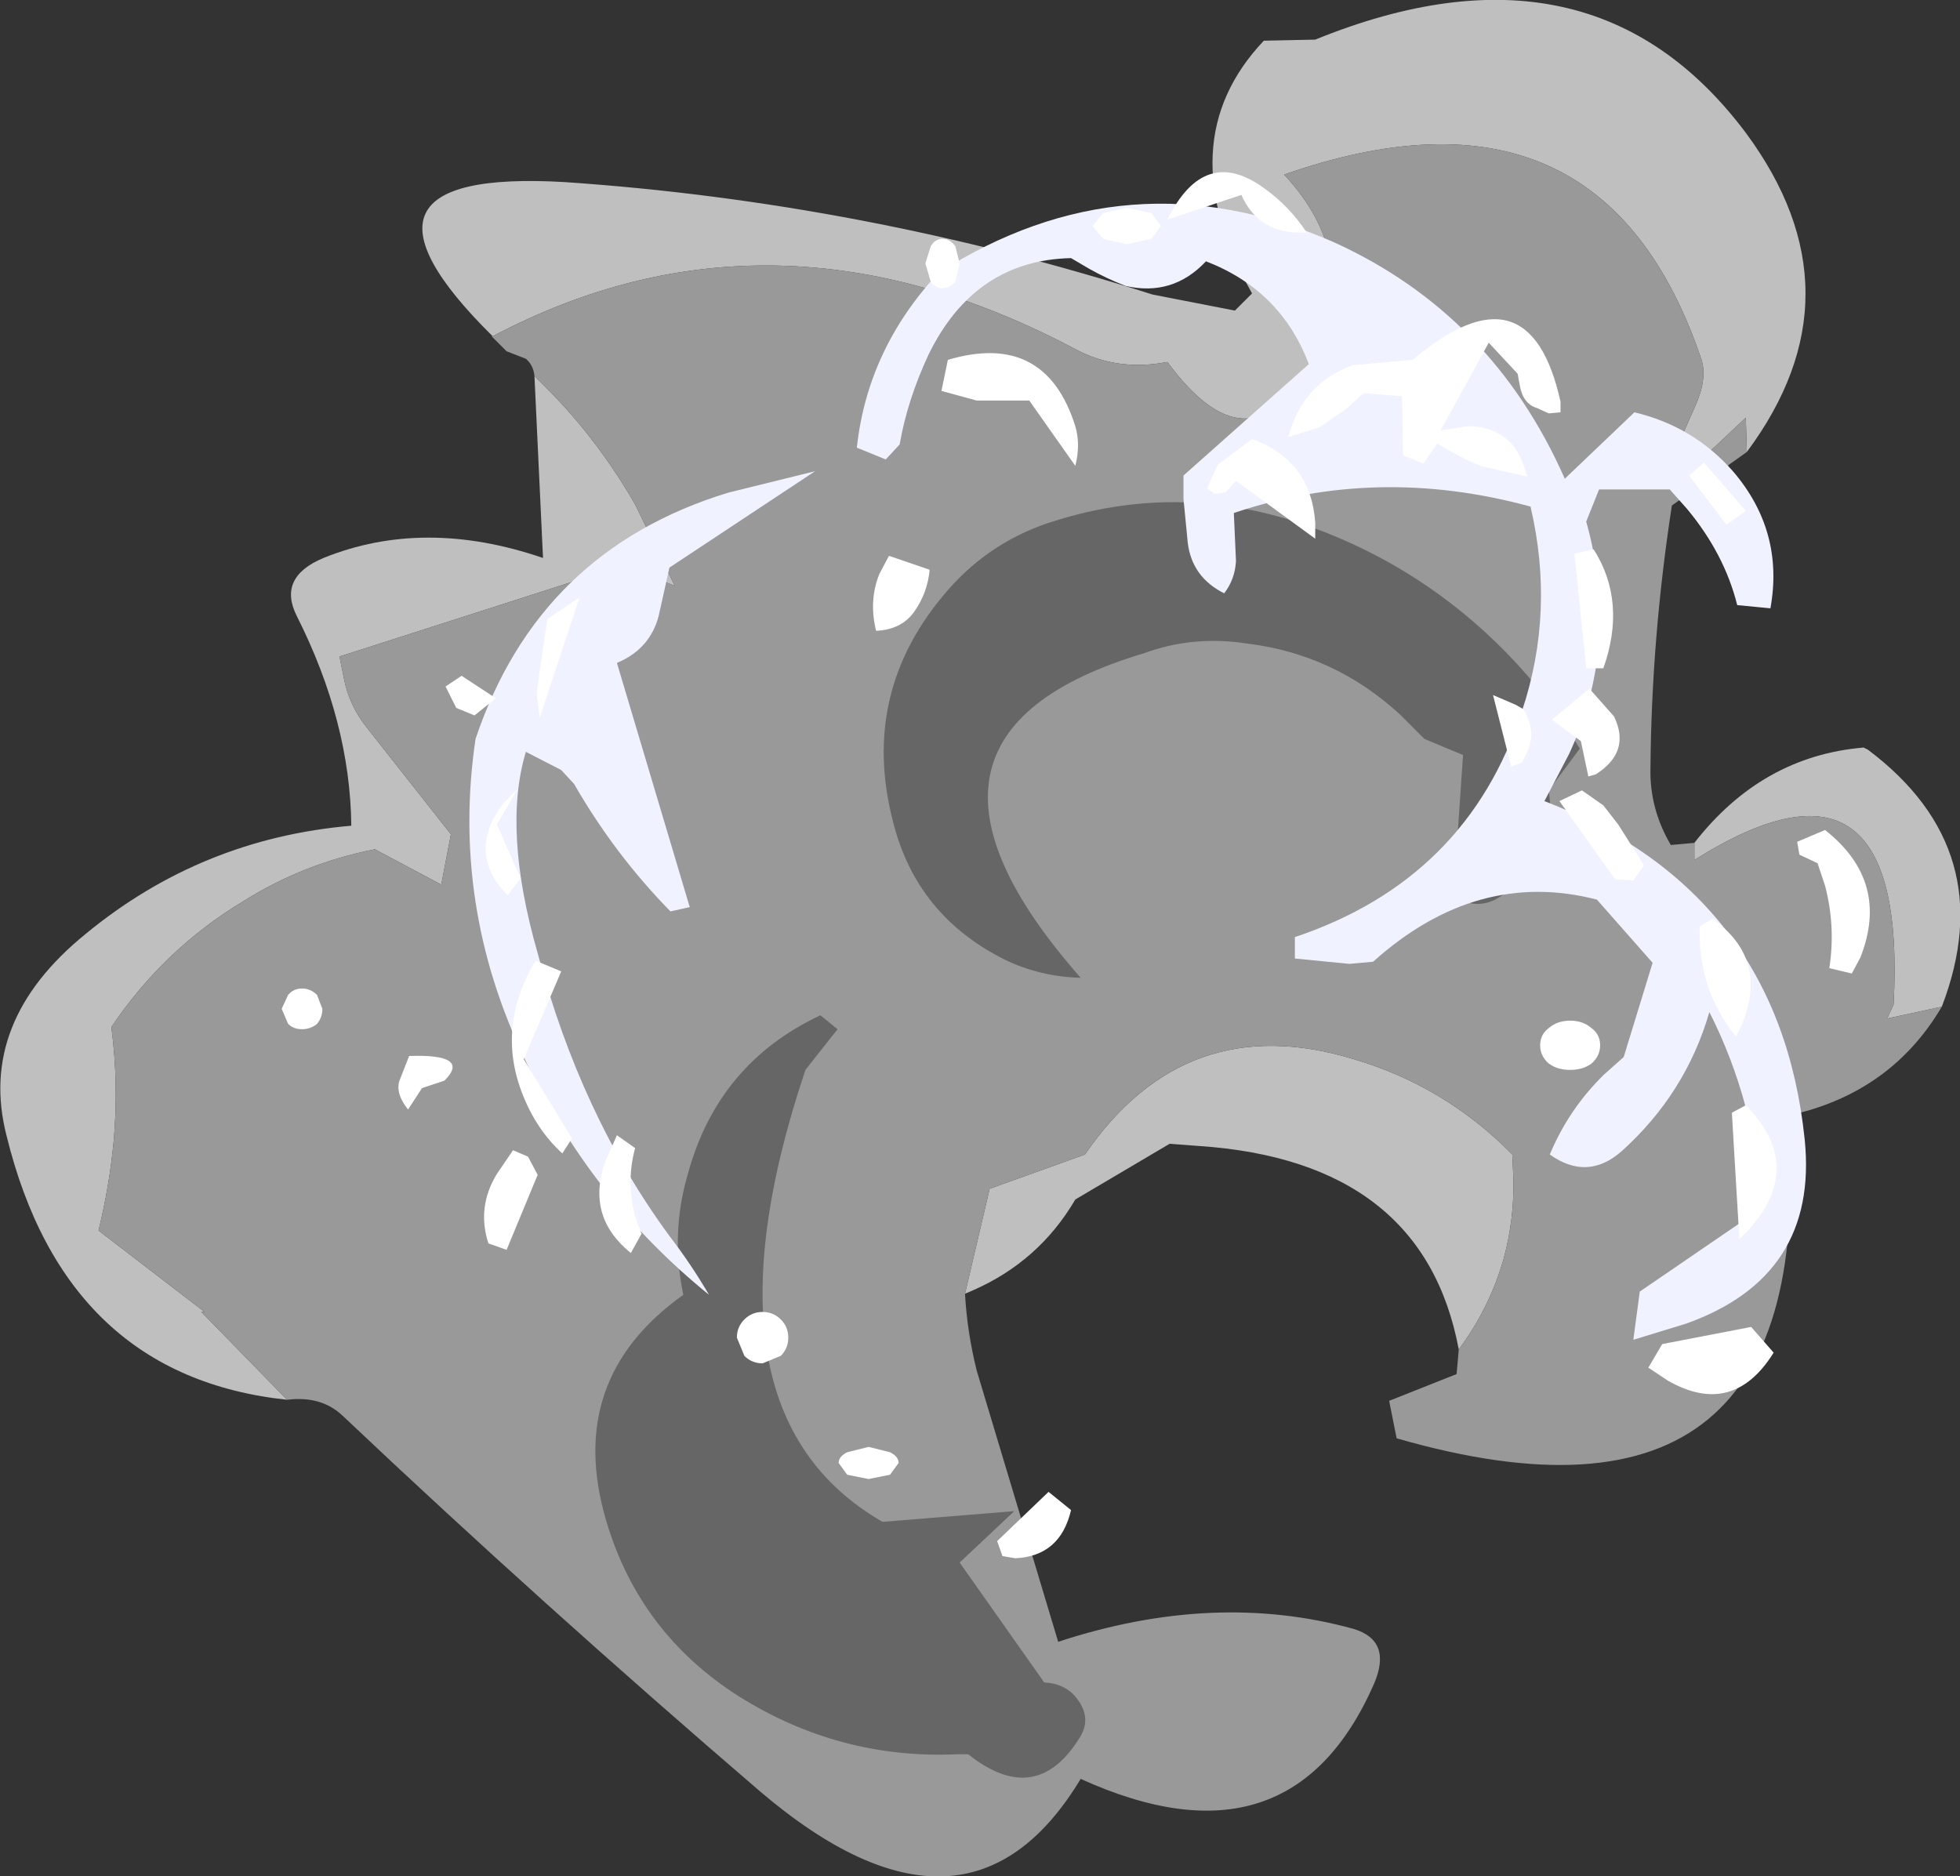 <?xml version="1.0" encoding="UTF-8" standalone="no"?>
<svg xmlns:xlink="http://www.w3.org/1999/xlink" height="87.6px" width="91.5px" xmlns="http://www.w3.org/2000/svg">
  <rect width="100%" height="100%" fill="#333333" stroke="none"/>
  <g transform="matrix(1.0, 0.0, 0.0, 1.0, 51.2, 57.05)">
    <path d="M-28.2 -41.35 Q-36.15 -49.2 -24.85 -48.55 -10.9 -47.6 2.6 -43.3 L6.45 -42.55 7.25 -43.35 Q3.3 -50.4 7.8 -55.15 L10.2 -55.2 Q23.1 -60.45 30.3 -50.85 35.85 -43.35 30.35 -35.95 L30.3 -37.55 27.8 -35.2 26.75 -35.4 27.9 -38.0 Q28.5 -39.3 28.25 -40.2 23.6 -54.1 8.75 -48.9 12.65 -44.7 9.8 -39.8 7.05 -35.05 3.3 -40.15 0.95 -39.7 -1.0 -40.75 -15.15 -48.25 -28.2 -41.35 M27.9 -17.7 Q31.05 -21.75 35.8 -22.15 L36.0 -22.05 Q42.25 -17.35 39.45 -10.05 L36.9 -9.5 37.2 -10.15 Q37.9 -23.2 27.9 -16.9 L27.9 -17.7 M16.9 5.95 Q15.25 -2.85 4.75 -3.55 L3.4 -3.65 -1.0 -1.05 Q-2.7 1.85 -5.8 3.2 L-6.15 3.35 -5.0 -1.55 -0.55 -3.15 Q4.15 -10.0 12.0 -7.6 16.25 -6.35 19.4 -3.15 L19.45 -2.05 Q19.5 -0.15 19.0 1.7 18.35 4.0 16.9 5.95 M-37.8 8.3 Q-48.15 7.2 -50.9 -4.05 -52.25 -9.35 -47.2 -13.45 -41.8 -17.9 -34.8 -18.5 -34.85 -23.35 -37.35 -28.3 -38.25 -30.1 -36.1 -31.0 -31.4 -32.9 -25.85 -31.0 L-26.25 -39.5 -25.75 -39.0 Q-23.3 -36.55 -21.55 -33.5 L-19.7 -29.7 -22.1 -30.65 -35.35 -26.4 -35.15 -25.4 Q-34.9 -24.1 -34.05 -23.05 L-30.15 -18.1 -30.6 -15.75 -33.7 -17.4 Q-37.0 -16.75 -39.8 -15.0 -43.55 -12.75 -46.0 -9.1 -45.65 -6.4 -45.9 -3.7 -46.1 -1.65 -46.6 0.4 L-41.65 4.2 -41.8 4.2 -37.8 8.3" fill="#bfbfbf" fill-rule="evenodd" stroke="none"/>
    <path d="M-28.2 -41.35 Q-15.15 -48.25 -1.0 -40.75 0.95 -39.7 3.3 -40.15 7.05 -35.05 9.8 -39.8 12.65 -44.7 8.75 -48.9 23.6 -54.1 28.25 -40.2 28.5 -39.3 27.9 -38.0 L26.75 -35.4 27.8 -35.2 30.3 -37.55 30.35 -35.95 26.85 -33.45 Q25.9 -27.3 25.85 -21.2 25.8 -19.3 26.8 -17.6 L27.9 -17.7 27.9 -16.9 Q37.9 -23.2 37.2 -10.15 L36.9 -9.5 39.45 -10.05 Q37.3 -6.4 33.2 -5.2 L32.25 -4.95 Q33.95 15.85 14.0 10.1 L13.65 8.35 16.8 7.1 16.9 5.95 Q18.35 4.0 19.0 1.7 19.5 -0.15 19.45 -2.05 L19.4 -3.15 Q16.25 -6.35 12.0 -7.6 4.15 -10.0 -0.55 -3.15 L-5.0 -1.55 -6.15 3.35 Q-6.05 5.15 -5.6 6.95 L-1.8 19.6 Q5.5 17.2 12.0 19.0 13.8 19.55 12.95 21.55 9.05 30.45 -0.75 26.0 -6.05 34.8 -15.7 26.6 -25.95 17.8 -35.2 9.05 -36.2 8.1 -37.8 8.3 L-41.8 4.2 -41.65 4.2 -46.6 0.4 Q-46.1 -1.65 -45.9 -3.7 -45.65 -6.4 -46.0 -9.1 -43.55 -12.75 -39.8 -15.0 -37.0 -16.75 -33.7 -17.4 L-30.6 -15.75 -30.15 -18.1 -34.05 -23.05 Q-34.9 -24.1 -35.15 -25.4 L-35.35 -26.4 -22.1 -30.65 -19.7 -29.7 -21.55 -33.5 Q-23.3 -36.55 -25.75 -39.0 L-26.25 -39.5 Q-26.3 -40.0 -26.65 -40.3 L-27.55 -40.65 -28.25 -41.35 -28.2 -41.35" fill="#999999" fill-rule="evenodd" stroke="none"/>
    <path d="M-12.1 -9.0 L-13.6 -7.1 Q-18.95 8.85 -10.0 14.0 L-3.85 13.5 -6.4 15.9 -2.45 21.5 Q-1.25 21.55 -0.7 22.6 -0.35 23.3 -0.75 24.0 -2.8 27.4 -6.0 24.85 L-6.5 24.85 Q-12.0 25.1 -16.7 22.15 -21.35 19.2 -22.9 13.95 -24.85 7.35 -19.3 3.4 -19.9 0.55 -19.1 -2.2 -17.7 -7.4 -12.9 -9.65 L-12.1 -9.0 M7.05 -27.0 Q4.5 -27.4 2.2 -26.55 -10.7 -22.7 -0.75 -11.4 -2.65 -11.45 -4.3 -12.25 -8.4 -14.3 -9.5 -18.65 -11.1 -24.75 -6.95 -29.5 -4.9 -31.85 -1.9 -32.75 4.05 -34.6 10.0 -32.45 15.25 -30.55 19.15 -26.55 21.1 -24.55 22.55 -22.1 L21.1 -20.15 Q21.6 -16.75 18.6 -15.05 17.8 -14.65 16.95 -15.05 L16.65 -15.2 17.1 -21.8 15.3 -22.55 14.15 -23.7 Q11.1 -26.5 7.05 -27.0" fill="#666666" fill-rule="evenodd" stroke="none"/>
    <path d="M26.75 -34.2 L23.45 -34.2 22.85 -32.7 Q24.45 -27.0 22.05 -21.85 L20.9 -19.65 Q31.85 -15.4 33.05 -3.85 33.7 2.55 27.5 4.75 L25.05 5.5 25.35 3.25 31.05 -0.65 Q30.75 -5.55 28.6 -9.8 27.5 -6.0 24.5 -3.3 22.9 -1.9 21.15 -3.15 22.05 -5.3 23.7 -6.9 L24.6 -7.7 25.95 -12.1 23.35 -15.05 Q17.75 -16.5 12.9 -12.15 L11.8 -12.05 9.25 -12.3 9.25 -13.3 Q17.3 -16.0 19.85 -23.85 21.4 -28.5 20.25 -33.4 13.1 -35.35 6.4 -33.1 L6.5 -30.85 Q6.45 -30.0 5.95 -29.35 4.45 -30.1 4.25 -31.7 L4.05 -33.75 4.05 -34.85 9.9 -40.05 Q8.6 -43.5 5.1 -44.85 3.55 -43.2 1.35 -43.7 0.45 -44.05 -0.35 -44.5 L-1.2 -45.0 Q-5.7 -44.9 -7.85 -40.5 -8.85 -38.35 -9.2 -36.3 L-9.85 -35.6 -11.2 -36.15 Q-10.7 -40.75 -7.4 -44.3 1.45 -49.95 11.05 -45.75 18.45 -42.4 21.85 -34.7 L25.1 -37.8 Q27.85 -37.15 29.7 -35.05 32.1 -32.25 31.45 -28.65 L29.9 -28.8 Q29.3 -31.2 27.55 -33.3 L26.75 -34.2 M-19.95 -30.55 L-20.45 -28.3 Q-20.85 -26.75 -22.4 -26.1 L-19.0 -14.7 -19.9 -14.5 Q-22.5 -17.15 -24.4 -20.45 L-25.0 -21.1 -26.65 -21.95 Q-27.75 -18.3 -26.1 -12.55 -24.1 -5.0 -19.95 0.65 -18.95 1.95 -18.1 3.4 -23.65 -1.1 -26.7 -7.6 -30.15 -14.8 -29.0 -22.55 -26.05 -31.35 -17.2 -34.05 L-13.15 -35.05 -19.95 -30.55" fill="#f1f2ff" fill-rule="evenodd" stroke="none"/>
    <path d="M20.55 -38.0 Q19.9 -38.2 19.75 -39.05 L19.65 -39.6 18.3 -41.05 16.05 -36.95 17.3 -37.15 Q19.25 -37.15 19.9 -35.4 L20.1 -34.8 17.9 -35.3 Q16.85 -35.75 15.9 -36.35 L15.25 -35.4 14.3 -35.8 14.25 -38.55 12.45 -38.7 11.7 -38.0 10.4 -37.1 8.95 -36.65 Q9.6 -39.15 11.95 -40.0 L14.75 -40.25 Q20.2 -44.85 21.65 -38.3 L21.65 -37.8 21.1 -37.75 20.55 -38.0 M22.85 -25.85 L22.3 -31.2 23.2 -31.4 Q24.75 -28.95 23.65 -25.85 L22.85 -25.85 M29.4 -32.55 L27.65 -34.85 28.35 -35.45 30.3 -33.2 29.4 -32.55 M6.75 -47.95 L3.3 -46.8 Q5.05 -50.35 7.9 -48.2 9.0 -47.4 9.8 -46.2 7.6 -46.05 6.75 -47.95 M2.55 -47.1 L3.0 -46.5 2.55 -45.9 1.4 -45.65 0.3 -45.9 -0.2 -46.5 0.3 -47.1 1.4 -47.35 2.55 -47.1 M5.5 -34.0 L5.15 -34.25 5.65 -35.35 7.25 -36.55 Q10.0 -35.55 10.2 -32.65 L10.2 -31.9 6.5 -34.6 6.0 -34.05 5.5 -34.0 M18.5 -24.6 L19.55 -24.15 19.9 -23.95 Q20.55 -22.95 20.1 -21.95 L19.85 -21.45 19.35 -21.25 18.5 -24.6 M32.7 -17.75 L34.0 -18.3 Q37.05 -15.9 35.65 -12.35 L35.25 -11.6 34.2 -11.85 Q34.5 -13.8 34.0 -15.7 L33.65 -16.75 32.8 -17.15 32.7 -17.75 M22.65 -20.15 L23.65 -19.45 24.35 -18.55 25.55 -16.65 25.05 -15.95 24.2 -16.0 21.6 -19.65 22.65 -20.15 M22.95 -20.8 L22.6 -22.45 21.25 -23.45 23.0 -24.9 24.15 -23.6 Q24.95 -21.95 23.3 -20.9 L22.95 -20.8 M28.75 -14.15 Q31.35 -12.3 30.15 -9.3 L29.85 -8.65 Q28.05 -10.85 28.15 -13.8 L28.75 -14.15 M23.1 -9.05 Q23.5 -8.75 23.5 -8.25 23.5 -7.75 23.1 -7.4 22.7 -7.1 22.1 -7.1 21.5 -7.1 21.1 -7.4 20.7 -7.75 20.7 -8.25 20.7 -8.75 21.1 -9.05 21.5 -9.4 22.1 -9.4 22.7 -9.4 23.1 -9.05 M30.3 -5.45 Q33.15 -2.55 30.35 0.45 L30.0 0.8 29.65 -5.1 30.3 -5.45 M26.65 7.4 L25.75 6.8 26.4 5.7 30.55 4.9 31.6 6.1 Q29.7 9.15 26.65 7.4 M-7.2 -45.9 Q-6.85 -45.9 -6.6 -45.55 L-6.4 -44.75 -6.6 -43.9 Q-6.85 -43.6 -7.2 -43.6 -7.55 -43.6 -7.75 -43.9 L-8.0 -44.75 -7.75 -45.55 Q-7.55 -45.9 -7.2 -45.9 M-6.95 -40.25 Q-2.4 -41.6 -1.0 -37.15 -0.75 -36.3 -1.0 -35.3 L-3.15 -38.35 -5.6 -38.35 -7.25 -38.8 -6.95 -40.25 M-10.15 -30.25 L-9.7 -31.1 -7.8 -30.45 Q-7.9 -29.35 -8.55 -28.45 -9.15 -27.65 -10.3 -27.6 -10.65 -29.0 -10.15 -30.25 M-24.15 -29.15 L-26.0 -23.55 -26.15 -24.7 -25.65 -28.15 -24.15 -29.15 M-29.65 -25.5 L-28.05 -24.45 -29.05 -23.65 -29.9 -24.0 -30.4 -25.0 -29.65 -25.5 M-28.0 -18.55 L-26.9 -16.05 -27.5 -15.25 Q-29.45 -17.25 -27.7 -19.55 L-27.05 -20.2 -28.0 -18.55 M-32.1 -7.75 Q-29.2 -7.85 -30.45 -6.6 L-31.5 -6.25 -32.15 -5.25 Q-32.75 -6.0 -32.55 -6.6 L-32.1 -7.75 M-37.75 -10.6 Q-37.5 -10.9 -37.1 -10.9 -36.7 -10.9 -36.4 -10.6 L-36.15 -9.95 Q-36.15 -9.55 -36.4 -9.25 -36.7 -9.0 -37.1 -9.0 -37.5 -9.0 -37.75 -9.25 L-38.05 -9.95 -37.75 -10.6 M-27.25 -3.35 L-26.55 -3.05 -26.1 -2.2 -27.55 1.3 -28.4 1.0 Q-28.95 -0.7 -28.0 -2.25 L-27.25 -3.35 M-22.4 -4.05 L-21.55 -3.45 Q-22.0 -1.8 -21.5 -0.1 L-21.25 0.55 -21.75 1.45 Q-23.85 -0.25 -22.95 -2.8 L-22.4 -4.05 M-24.95 -3.2 Q-26.15 -4.3 -26.8 -5.95 -28.05 -9.1 -26.2 -12.2 L-25.0 -11.7 -26.75 -7.6 -24.5 -3.9 -24.95 -3.2 M-9.65 11.8 L-10.65 12.0 -11.65 11.8 -12.05 11.25 Q-12.05 10.95 -11.65 10.75 L-10.65 10.5 -9.65 10.75 Q-9.25 10.95 -9.25 11.25 L-9.65 11.8 M-14.4 5.4 Q-14.4 5.9 -14.75 6.25 L-15.6 6.6 Q-16.1 6.6 -16.45 6.25 L-16.8 5.4 Q-16.8 4.9 -16.45 4.55 -16.1 4.2 -15.6 4.2 -15.1 4.2 -14.75 4.55 -14.4 4.9 -14.4 5.4 M-4.65 14.9 L-2.25 12.6 -1.2 13.45 Q-1.7 15.6 -3.8 15.7 L-4.4 15.6 -4.65 14.9" fill="#ffffff" fill-rule="evenodd" stroke="none"/>
  </g>
</svg>

